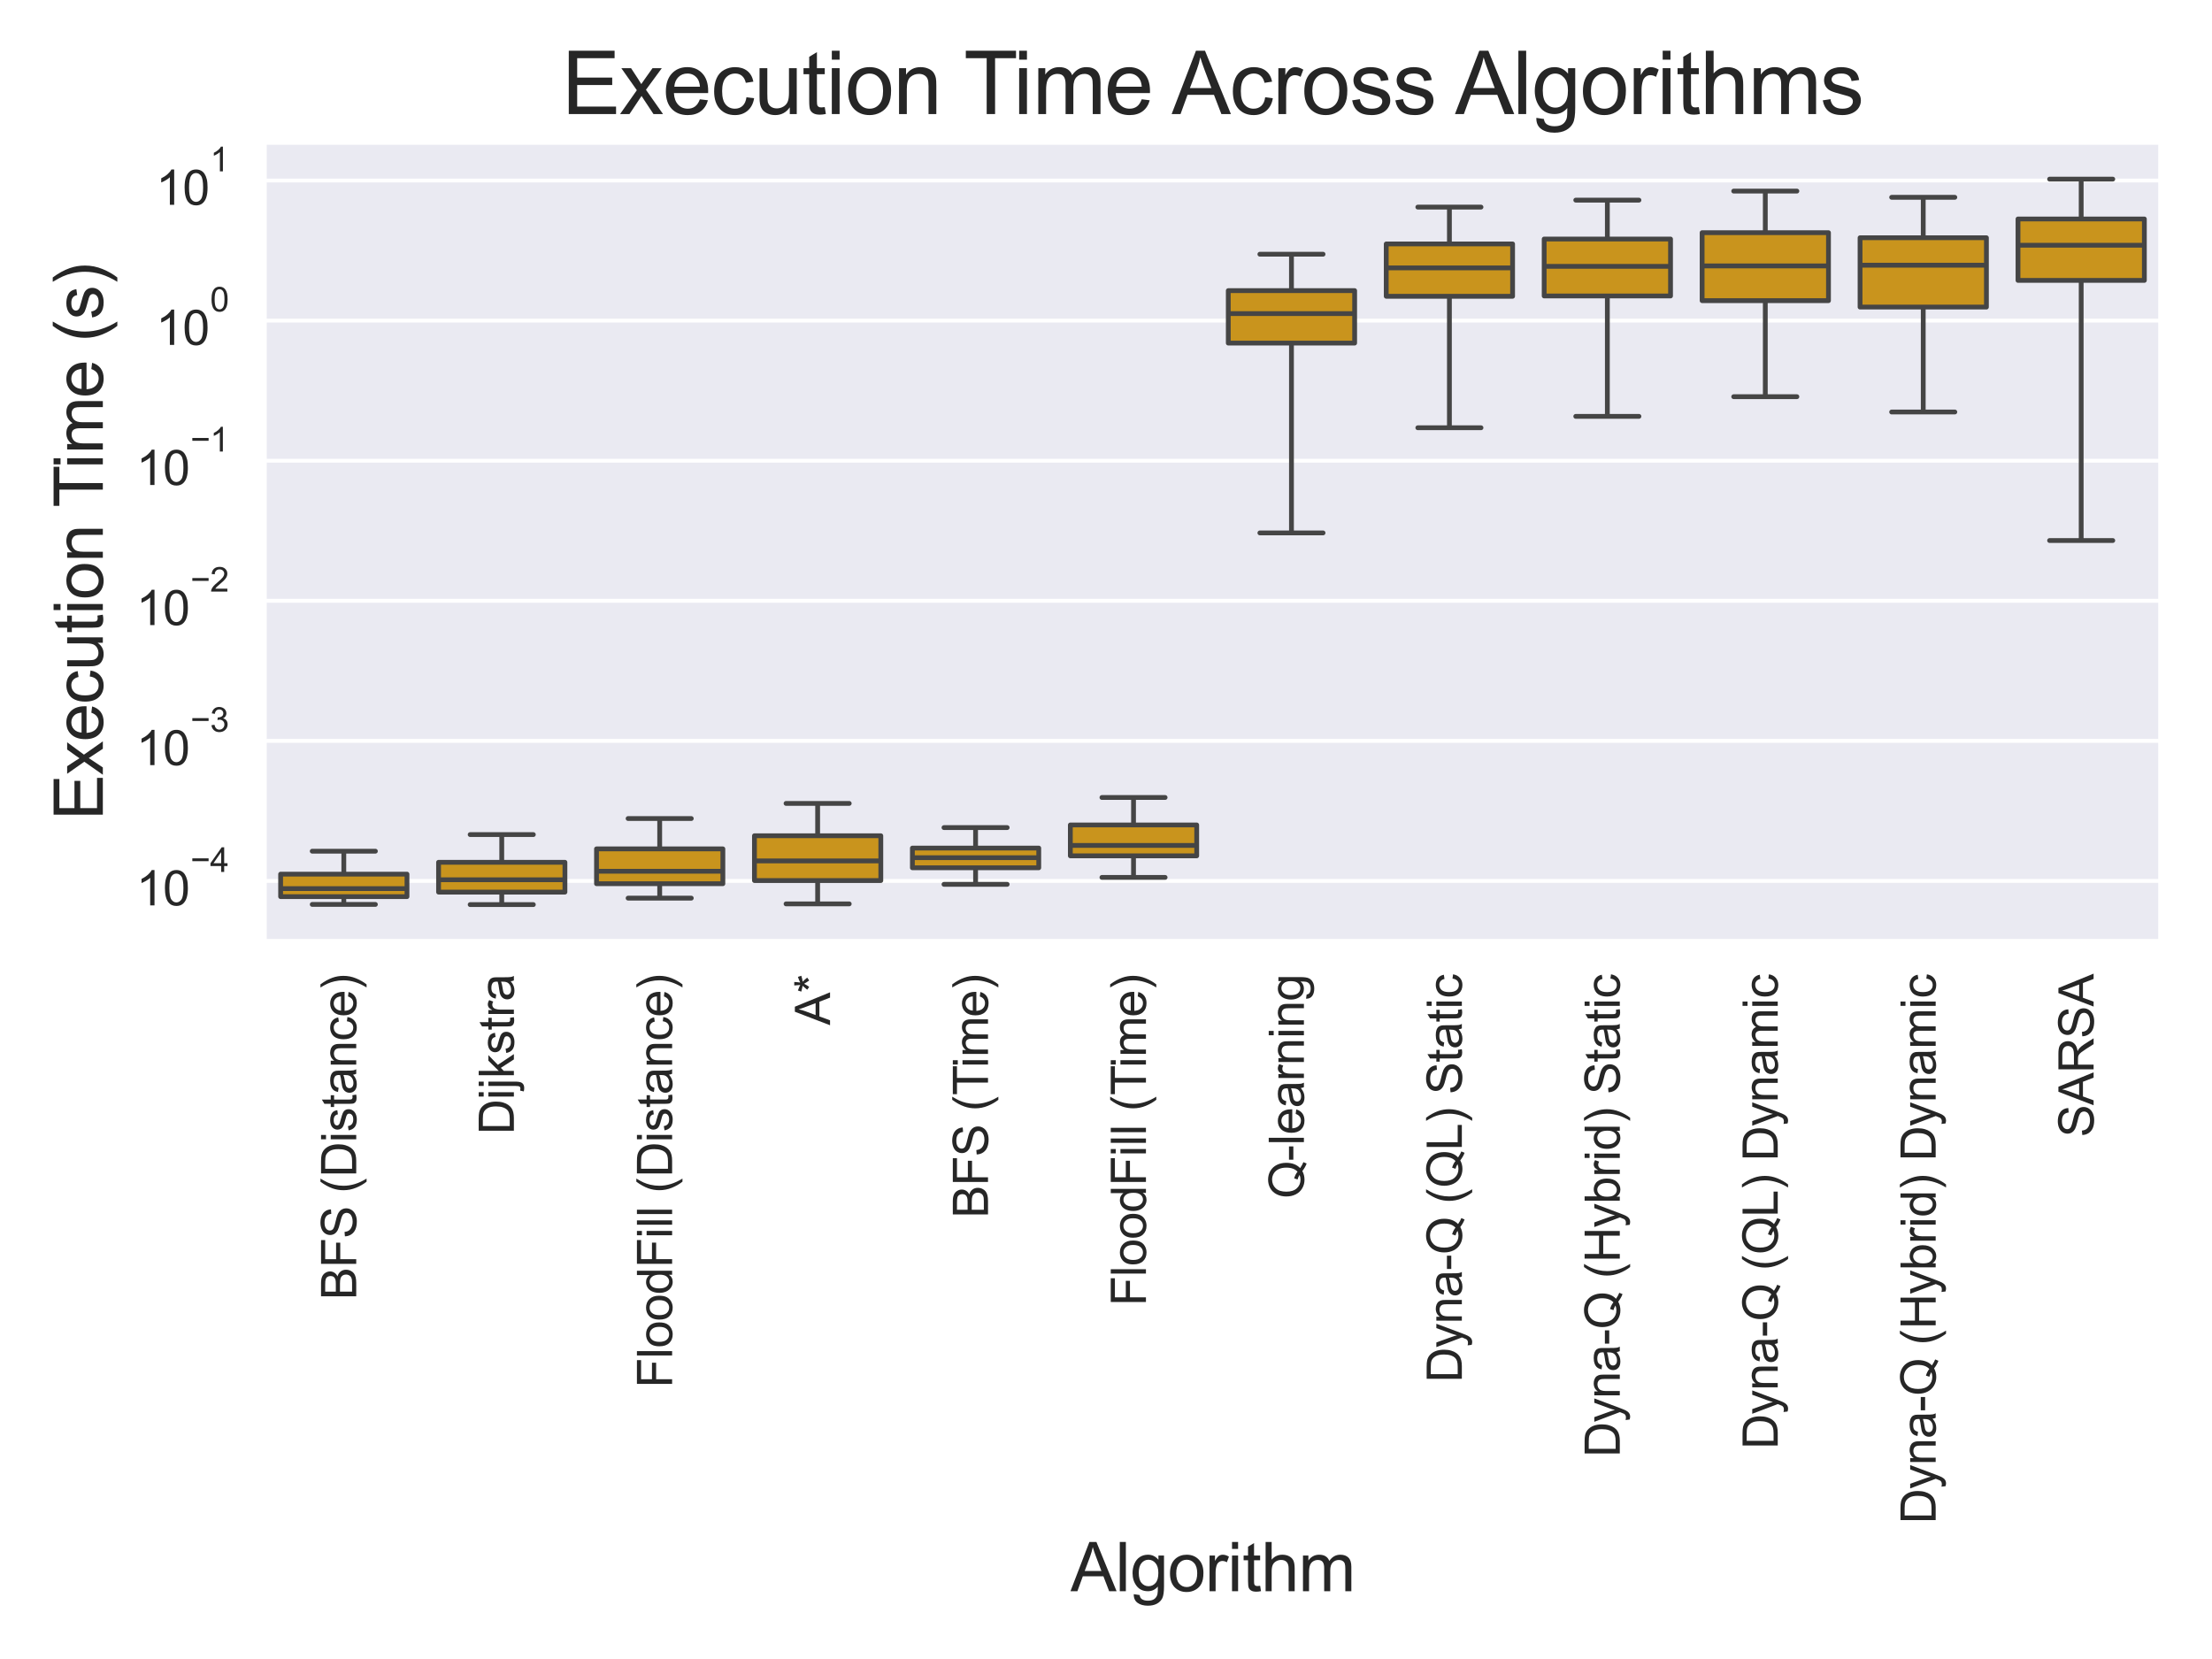 <?xml version="1.0" encoding="utf-8" standalone="no"?>
<!DOCTYPE svg PUBLIC "-//W3C//DTD SVG 1.1//EN"
  "http://www.w3.org/Graphics/SVG/1.1/DTD/svg11.dtd">
<svg xmlns:xlink="http://www.w3.org/1999/xlink" width="460.8pt" height="345.6pt" viewBox="0 0 460.8 345.6" xmlns="http://www.w3.org/2000/svg" version="1.1">
 <defs>
  <style type="text/css">*{stroke-linejoin: round; stroke-linecap: butt}</style>
 </defs>
 <g id="figure_1">
  <g id="patch_1">
   <path d="M 0 345.6 
L 460.8 345.6 
L 460.8 0 
L 0 0 
z
" style="fill: #ffffff"/>
  </g>
  <g id="axes_1">
   <g id="patch_2">
    <path d="M 55.17 196 
L 450 196 
L 450 29.76 
L 55.17 29.76 
z
" style="fill: #eaeaf2"/>
   </g>
   <g id="matplotlib.axis_1">
    <g id="xtick_1">
     <g id="text_1">
      <!-- BFS (Distance) -->
      <g style="fill: #262626" transform="translate(74.209 270.791) rotate(-90) scale(0.1 -0.1)">
       <defs>
        <path id="ArialMT-42" d="M 469 0 
L 469 4581 
L 2188 4581 
Q 2713 4581 3030 4442 
Q 3347 4303 3526 4014 
Q 3706 3725 3706 3409 
Q 3706 3116 3547 2856 
Q 3388 2597 3066 2438 
Q 3481 2316 3704 2022 
Q 3928 1728 3928 1328 
Q 3928 1006 3792 729 
Q 3656 453 3456 303 
Q 3256 153 2954 76 
Q 2653 0 2216 0 
L 469 0 
z
M 1075 2656 
L 2066 2656 
Q 2469 2656 2644 2709 
Q 2875 2778 2992 2937 
Q 3109 3097 3109 3338 
Q 3109 3566 3000 3739 
Q 2891 3913 2687 3977 
Q 2484 4041 1991 4041 
L 1075 4041 
L 1075 2656 
z
M 1075 541 
L 2216 541 
Q 2509 541 2628 563 
Q 2838 600 2978 687 
Q 3119 775 3209 942 
Q 3300 1109 3300 1328 
Q 3300 1584 3169 1773 
Q 3038 1963 2805 2039 
Q 2572 2116 2134 2116 
L 1075 2116 
L 1075 541 
z
" transform="scale(0.016)"/>
        <path id="ArialMT-46" d="M 525 0 
L 525 4581 
L 3616 4581 
L 3616 4041 
L 1131 4041 
L 1131 2622 
L 3281 2622 
L 3281 2081 
L 1131 2081 
L 1131 0 
L 525 0 
z
" transform="scale(0.016)"/>
        <path id="ArialMT-53" d="M 288 1472 
L 859 1522 
Q 900 1178 1048 958 
Q 1197 738 1509 602 
Q 1822 466 2213 466 
Q 2559 466 2825 569 
Q 3091 672 3220 851 
Q 3350 1031 3350 1244 
Q 3350 1459 3225 1620 
Q 3100 1781 2813 1891 
Q 2628 1963 1997 2114 
Q 1366 2266 1113 2400 
Q 784 2572 623 2826 
Q 463 3081 463 3397 
Q 463 3744 659 4045 
Q 856 4347 1234 4503 
Q 1613 4659 2075 4659 
Q 2584 4659 2973 4495 
Q 3363 4331 3572 4012 
Q 3781 3694 3797 3291 
L 3216 3247 
Q 3169 3681 2898 3903 
Q 2628 4125 2100 4125 
Q 1550 4125 1298 3923 
Q 1047 3722 1047 3438 
Q 1047 3191 1225 3031 
Q 1400 2872 2139 2705 
Q 2878 2538 3153 2413 
Q 3553 2228 3743 1945 
Q 3934 1663 3934 1294 
Q 3934 928 3725 604 
Q 3516 281 3123 101 
Q 2731 -78 2241 -78 
Q 1619 -78 1198 103 
Q 778 284 539 648 
Q 300 1013 288 1472 
z
" transform="scale(0.016)"/>
        <path id="ArialMT-20" transform="scale(0.016)"/>
        <path id="ArialMT-28" d="M 1497 -1347 
Q 1031 -759 709 28 
Q 388 816 388 1659 
Q 388 2403 628 3084 
Q 909 3875 1497 4659 
L 1900 4659 
Q 1522 4009 1400 3731 
Q 1209 3300 1100 2831 
Q 966 2247 966 1656 
Q 966 153 1900 -1347 
L 1497 -1347 
z
" transform="scale(0.016)"/>
        <path id="ArialMT-44" d="M 494 0 
L 494 4581 
L 2072 4581 
Q 2606 4581 2888 4516 
Q 3281 4425 3559 4188 
Q 3922 3881 4101 3404 
Q 4281 2928 4281 2316 
Q 4281 1794 4159 1391 
Q 4038 988 3847 723 
Q 3656 459 3429 307 
Q 3203 156 2883 78 
Q 2563 0 2147 0 
L 494 0 
z
M 1100 541 
L 2078 541 
Q 2531 541 2789 625 
Q 3047 709 3200 863 
Q 3416 1078 3536 1442 
Q 3656 1806 3656 2325 
Q 3656 3044 3420 3430 
Q 3184 3816 2847 3947 
Q 2603 4041 2063 4041 
L 1100 4041 
L 1100 541 
z
" transform="scale(0.016)"/>
        <path id="ArialMT-69" d="M 425 3934 
L 425 4581 
L 988 4581 
L 988 3934 
L 425 3934 
z
M 425 0 
L 425 3319 
L 988 3319 
L 988 0 
L 425 0 
z
" transform="scale(0.016)"/>
        <path id="ArialMT-73" d="M 197 991 
L 753 1078 
Q 800 744 1014 566 
Q 1228 388 1613 388 
Q 2000 388 2187 545 
Q 2375 703 2375 916 
Q 2375 1106 2209 1216 
Q 2094 1291 1634 1406 
Q 1016 1563 777 1677 
Q 538 1791 414 1992 
Q 291 2194 291 2438 
Q 291 2659 392 2848 
Q 494 3038 669 3163 
Q 800 3259 1026 3326 
Q 1253 3394 1513 3394 
Q 1903 3394 2198 3281 
Q 2494 3169 2634 2976 
Q 2775 2784 2828 2463 
L 2278 2388 
Q 2241 2644 2061 2787 
Q 1881 2931 1553 2931 
Q 1166 2931 1000 2803 
Q 834 2675 834 2503 
Q 834 2394 903 2306 
Q 972 2216 1119 2156 
Q 1203 2125 1616 2013 
Q 2213 1853 2448 1751 
Q 2684 1650 2818 1456 
Q 2953 1263 2953 975 
Q 2953 694 2789 445 
Q 2625 197 2315 61 
Q 2006 -75 1616 -75 
Q 969 -75 630 194 
Q 291 463 197 991 
z
" transform="scale(0.016)"/>
        <path id="ArialMT-74" d="M 1650 503 
L 1731 6 
Q 1494 -44 1306 -44 
Q 1000 -44 831 53 
Q 663 150 594 308 
Q 525 466 525 972 
L 525 2881 
L 113 2881 
L 113 3319 
L 525 3319 
L 525 4141 
L 1084 4478 
L 1084 3319 
L 1650 3319 
L 1650 2881 
L 1084 2881 
L 1084 941 
Q 1084 700 1114 631 
Q 1144 563 1211 522 
Q 1278 481 1403 481 
Q 1497 481 1650 503 
z
" transform="scale(0.016)"/>
        <path id="ArialMT-61" d="M 2588 409 
Q 2275 144 1986 34 
Q 1697 -75 1366 -75 
Q 819 -75 525 192 
Q 231 459 231 875 
Q 231 1119 342 1320 
Q 453 1522 633 1644 
Q 813 1766 1038 1828 
Q 1203 1872 1538 1913 
Q 2219 1994 2541 2106 
Q 2544 2222 2544 2253 
Q 2544 2597 2384 2738 
Q 2169 2928 1744 2928 
Q 1347 2928 1158 2789 
Q 969 2650 878 2297 
L 328 2372 
Q 403 2725 575 2942 
Q 747 3159 1072 3276 
Q 1397 3394 1825 3394 
Q 2250 3394 2515 3294 
Q 2781 3194 2906 3042 
Q 3031 2891 3081 2659 
Q 3109 2516 3109 2141 
L 3109 1391 
Q 3109 606 3145 398 
Q 3181 191 3288 0 
L 2700 0 
Q 2613 175 2588 409 
z
M 2541 1666 
Q 2234 1541 1622 1453 
Q 1275 1403 1131 1340 
Q 988 1278 909 1158 
Q 831 1038 831 891 
Q 831 666 1001 516 
Q 1172 366 1500 366 
Q 1825 366 2078 508 
Q 2331 650 2450 897 
Q 2541 1088 2541 1459 
L 2541 1666 
z
" transform="scale(0.016)"/>
        <path id="ArialMT-6e" d="M 422 0 
L 422 3319 
L 928 3319 
L 928 2847 
Q 1294 3394 1984 3394 
Q 2284 3394 2536 3286 
Q 2788 3178 2913 3003 
Q 3038 2828 3088 2588 
Q 3119 2431 3119 2041 
L 3119 0 
L 2556 0 
L 2556 2019 
Q 2556 2363 2490 2533 
Q 2425 2703 2258 2804 
Q 2091 2906 1866 2906 
Q 1506 2906 1245 2678 
Q 984 2450 984 1813 
L 984 0 
L 422 0 
z
" transform="scale(0.016)"/>
        <path id="ArialMT-63" d="M 2588 1216 
L 3141 1144 
Q 3050 572 2676 248 
Q 2303 -75 1759 -75 
Q 1078 -75 664 370 
Q 250 816 250 1647 
Q 250 2184 428 2587 
Q 606 2991 970 3192 
Q 1334 3394 1763 3394 
Q 2303 3394 2647 3120 
Q 2991 2847 3088 2344 
L 2541 2259 
Q 2463 2594 2264 2762 
Q 2066 2931 1784 2931 
Q 1359 2931 1093 2626 
Q 828 2322 828 1663 
Q 828 994 1084 691 
Q 1341 388 1753 388 
Q 2084 388 2306 591 
Q 2528 794 2588 1216 
z
" transform="scale(0.016)"/>
        <path id="ArialMT-65" d="M 2694 1069 
L 3275 997 
Q 3138 488 2766 206 
Q 2394 -75 1816 -75 
Q 1088 -75 661 373 
Q 234 822 234 1631 
Q 234 2469 665 2931 
Q 1097 3394 1784 3394 
Q 2450 3394 2872 2941 
Q 3294 2488 3294 1666 
Q 3294 1616 3291 1516 
L 816 1516 
Q 847 969 1125 678 
Q 1403 388 1819 388 
Q 2128 388 2347 550 
Q 2566 713 2694 1069 
z
M 847 1978 
L 2700 1978 
Q 2663 2397 2488 2606 
Q 2219 2931 1791 2931 
Q 1403 2931 1139 2672 
Q 875 2413 847 1978 
z
" transform="scale(0.016)"/>
        <path id="ArialMT-29" d="M 791 -1347 
L 388 -1347 
Q 1322 153 1322 1656 
Q 1322 2244 1188 2822 
Q 1081 3291 891 3722 
Q 769 4003 388 4659 
L 791 4659 
Q 1378 3875 1659 3084 
Q 1900 2403 1900 1659 
Q 1900 816 1576 28 
Q 1253 -759 791 -1347 
z
" transform="scale(0.016)"/>
       </defs>
       <use xlink:href="#ArialMT-42"/>
       <use xlink:href="#ArialMT-46" x="66.699"/>
       <use xlink:href="#ArialMT-53" x="127.783"/>
       <use xlink:href="#ArialMT-20" x="194.482"/>
       <use xlink:href="#ArialMT-28" x="222.266"/>
       <use xlink:href="#ArialMT-44" x="255.566"/>
       <use xlink:href="#ArialMT-69" x="327.783"/>
       <use xlink:href="#ArialMT-73" x="350"/>
       <use xlink:href="#ArialMT-74" x="400"/>
       <use xlink:href="#ArialMT-61" x="427.783"/>
       <use xlink:href="#ArialMT-6e" x="483.398"/>
       <use xlink:href="#ArialMT-63" x="539.014"/>
       <use xlink:href="#ArialMT-65" x="589.014"/>
       <use xlink:href="#ArialMT-29" x="644.629"/>
      </g>
     </g>
    </g>
    <g id="xtick_2">
     <g id="text_2">
      <!-- Dijkstra -->
      <g style="fill: #262626" transform="translate(107.05 236.334) rotate(-90) scale(0.1 -0.1)">
       <defs>
        <path id="ArialMT-6a" d="M 419 3928 
L 419 4581 
L 981 4581 
L 981 3928 
L 419 3928 
z
M -294 -1288 
L -188 -809 
Q -19 -853 78 -853 
Q 250 -853 334 -739 
Q 419 -625 419 -169 
L 419 3319 
L 981 3319 
L 981 -181 
Q 981 -794 822 -1034 
Q 619 -1347 147 -1347 
Q -81 -1347 -294 -1288 
z
" transform="scale(0.016)"/>
        <path id="ArialMT-6b" d="M 425 0 
L 425 4581 
L 988 4581 
L 988 1969 
L 2319 3319 
L 3047 3319 
L 1778 2088 
L 3175 0 
L 2481 0 
L 1384 1697 
L 988 1316 
L 988 0 
L 425 0 
z
" transform="scale(0.016)"/>
        <path id="ArialMT-72" d="M 416 0 
L 416 3319 
L 922 3319 
L 922 2816 
Q 1116 3169 1280 3281 
Q 1444 3394 1641 3394 
Q 1925 3394 2219 3213 
L 2025 2691 
Q 1819 2813 1613 2813 
Q 1428 2813 1281 2702 
Q 1134 2591 1072 2394 
Q 978 2094 978 1738 
L 978 0 
L 416 0 
z
" transform="scale(0.016)"/>
       </defs>
       <use xlink:href="#ArialMT-44"/>
       <use xlink:href="#ArialMT-69" x="72.217"/>
       <use xlink:href="#ArialMT-6a" x="94.434"/>
       <use xlink:href="#ArialMT-6b" x="116.65"/>
       <use xlink:href="#ArialMT-73" x="166.65"/>
       <use xlink:href="#ArialMT-74" x="216.65"/>
       <use xlink:href="#ArialMT-72" x="244.434"/>
       <use xlink:href="#ArialMT-61" x="277.734"/>
      </g>
     </g>
    </g>
    <g id="xtick_3">
     <g id="text_3">
      <!-- FloodFill (Distance) -->
      <g style="fill: #262626" transform="translate(140.014 289.128) rotate(-90) scale(0.1 -0.1)">
       <defs>
        <path id="ArialMT-6c" d="M 409 0 
L 409 4581 
L 972 4581 
L 972 0 
L 409 0 
z
" transform="scale(0.016)"/>
        <path id="ArialMT-6f" d="M 213 1659 
Q 213 2581 725 3025 
Q 1153 3394 1769 3394 
Q 2453 3394 2887 2945 
Q 3322 2497 3322 1706 
Q 3322 1066 3130 698 
Q 2938 331 2570 128 
Q 2203 -75 1769 -75 
Q 1072 -75 642 372 
Q 213 819 213 1659 
z
M 791 1659 
Q 791 1022 1069 705 
Q 1347 388 1769 388 
Q 2188 388 2466 706 
Q 2744 1025 2744 1678 
Q 2744 2294 2464 2611 
Q 2184 2928 1769 2928 
Q 1347 2928 1069 2612 
Q 791 2297 791 1659 
z
" transform="scale(0.016)"/>
        <path id="ArialMT-64" d="M 2575 0 
L 2575 419 
Q 2259 -75 1647 -75 
Q 1250 -75 917 144 
Q 584 363 401 755 
Q 219 1147 219 1656 
Q 219 2153 384 2558 
Q 550 2963 881 3178 
Q 1213 3394 1622 3394 
Q 1922 3394 2156 3267 
Q 2391 3141 2538 2938 
L 2538 4581 
L 3097 4581 
L 3097 0 
L 2575 0 
z
M 797 1656 
Q 797 1019 1065 703 
Q 1334 388 1700 388 
Q 2069 388 2326 689 
Q 2584 991 2584 1609 
Q 2584 2291 2321 2609 
Q 2059 2928 1675 2928 
Q 1300 2928 1048 2622 
Q 797 2316 797 1656 
z
" transform="scale(0.016)"/>
       </defs>
       <use xlink:href="#ArialMT-46"/>
       <use xlink:href="#ArialMT-6c" x="61.084"/>
       <use xlink:href="#ArialMT-6f" x="83.301"/>
       <use xlink:href="#ArialMT-6f" x="138.916"/>
       <use xlink:href="#ArialMT-64" x="194.531"/>
       <use xlink:href="#ArialMT-46" x="250.146"/>
       <use xlink:href="#ArialMT-69" x="311.23"/>
       <use xlink:href="#ArialMT-6c" x="333.447"/>
       <use xlink:href="#ArialMT-6c" x="355.664"/>
       <use xlink:href="#ArialMT-20" x="377.881"/>
       <use xlink:href="#ArialMT-28" x="405.664"/>
       <use xlink:href="#ArialMT-44" x="438.965"/>
       <use xlink:href="#ArialMT-69" x="511.182"/>
       <use xlink:href="#ArialMT-73" x="533.398"/>
       <use xlink:href="#ArialMT-74" x="583.398"/>
       <use xlink:href="#ArialMT-61" x="611.182"/>
       <use xlink:href="#ArialMT-6e" x="666.797"/>
       <use xlink:href="#ArialMT-63" x="722.412"/>
       <use xlink:href="#ArialMT-65" x="772.412"/>
       <use xlink:href="#ArialMT-29" x="828.027"/>
      </g>
     </g>
    </g>
    <g id="xtick_4">
     <g id="text_4">
      <!-- A* -->
      <g style="fill: #262626" transform="translate(172.914 213.562) rotate(-90) scale(0.1 -0.1)">
       <defs>
        <path id="ArialMT-41" d="M -9 0 
L 1750 4581 
L 2403 4581 
L 4278 0 
L 3588 0 
L 3053 1388 
L 1138 1388 
L 634 0 
L -9 0 
z
M 1313 1881 
L 2866 1881 
L 2388 3150 
Q 2169 3728 2063 4100 
Q 1975 3659 1816 3225 
L 1313 1881 
z
" transform="scale(0.016)"/>
        <path id="ArialMT-2a" d="M 200 3741 
L 344 4184 
Q 841 4009 1066 3881 
Q 1006 4447 1003 4659 
L 1456 4659 
Q 1447 4350 1384 3884 
Q 1706 4047 2122 4184 
L 2266 3741 
Q 1869 3609 1488 3566 
Q 1678 3400 2025 2975 
L 1650 2709 
Q 1469 2956 1222 3381 
Q 991 2941 816 2709 
L 447 2975 
Q 809 3422 966 3566 
Q 563 3644 200 3741 
z
" transform="scale(0.016)"/>
       </defs>
       <use xlink:href="#ArialMT-41"/>
       <use xlink:href="#ArialMT-2a" x="66.699"/>
      </g>
     </g>
    </g>
    <g id="xtick_5">
     <g id="text_5">
      <!-- BFS (Time) -->
      <g style="fill: #262626" transform="translate(205.819 253.731) rotate(-90) scale(0.1 -0.1)">
       <defs>
        <path id="ArialMT-54" d="M 1659 0 
L 1659 4041 
L 150 4041 
L 150 4581 
L 3781 4581 
L 3781 4041 
L 2266 4041 
L 2266 0 
L 1659 0 
z
" transform="scale(0.016)"/>
        <path id="ArialMT-6d" d="M 422 0 
L 422 3319 
L 925 3319 
L 925 2853 
Q 1081 3097 1340 3245 
Q 1600 3394 1931 3394 
Q 2300 3394 2536 3241 
Q 2772 3088 2869 2813 
Q 3263 3394 3894 3394 
Q 4388 3394 4653 3120 
Q 4919 2847 4919 2278 
L 4919 0 
L 4359 0 
L 4359 2091 
Q 4359 2428 4304 2576 
Q 4250 2725 4106 2815 
Q 3963 2906 3769 2906 
Q 3419 2906 3187 2673 
Q 2956 2441 2956 1928 
L 2956 0 
L 2394 0 
L 2394 2156 
Q 2394 2531 2256 2718 
Q 2119 2906 1806 2906 
Q 1569 2906 1367 2781 
Q 1166 2656 1075 2415 
Q 984 2175 984 1722 
L 984 0 
L 422 0 
z
" transform="scale(0.016)"/>
       </defs>
       <use xlink:href="#ArialMT-42"/>
       <use xlink:href="#ArialMT-46" x="66.699"/>
       <use xlink:href="#ArialMT-53" x="127.783"/>
       <use xlink:href="#ArialMT-20" x="194.482"/>
       <use xlink:href="#ArialMT-28" x="222.266"/>
       <use xlink:href="#ArialMT-54" x="255.566"/>
       <use xlink:href="#ArialMT-69" x="312.9"/>
       <use xlink:href="#ArialMT-6d" x="335.117"/>
       <use xlink:href="#ArialMT-65" x="418.418"/>
       <use xlink:href="#ArialMT-29" x="474.033"/>
      </g>
     </g>
    </g>
    <g id="xtick_6">
     <g id="text_6">
      <!-- FloodFill (Time) -->
      <g style="fill: #262626" transform="translate(238.721 272.069) rotate(-90) scale(0.1 -0.1)">
       <use xlink:href="#ArialMT-46"/>
       <use xlink:href="#ArialMT-6c" x="61.084"/>
       <use xlink:href="#ArialMT-6f" x="83.301"/>
       <use xlink:href="#ArialMT-6f" x="138.916"/>
       <use xlink:href="#ArialMT-64" x="194.531"/>
       <use xlink:href="#ArialMT-46" x="250.146"/>
       <use xlink:href="#ArialMT-69" x="311.23"/>
       <use xlink:href="#ArialMT-6c" x="333.447"/>
       <use xlink:href="#ArialMT-6c" x="355.664"/>
       <use xlink:href="#ArialMT-20" x="377.881"/>
       <use xlink:href="#ArialMT-28" x="405.664"/>
       <use xlink:href="#ArialMT-54" x="438.965"/>
       <use xlink:href="#ArialMT-69" x="496.299"/>
       <use xlink:href="#ArialMT-6d" x="518.516"/>
       <use xlink:href="#ArialMT-65" x="601.816"/>
       <use xlink:href="#ArialMT-29" x="657.432"/>
      </g>
     </g>
    </g>
    <g id="xtick_7">
     <g id="text_7">
      <!-- Q-learning -->
      <g style="fill: #262626" transform="translate(271.627 249.686) rotate(-90) scale(0.1 -0.1)">
       <defs>
        <path id="ArialMT-51" d="M 3966 491 
Q 4388 200 4744 66 
L 4566 -356 
Q 4072 -178 3581 206 
Q 3072 -78 2456 -78 
Q 1834 -78 1328 222 
Q 822 522 548 1065 
Q 275 1609 275 2291 
Q 275 2969 550 3525 
Q 825 4081 1333 4372 
Q 1841 4663 2469 4663 
Q 3103 4663 3612 4361 
Q 4122 4059 4389 3517 
Q 4656 2975 4656 2294 
Q 4656 1728 4484 1276 
Q 4313 825 3966 491 
z
M 2631 1266 
Q 3156 1119 3497 828 
Q 4031 1316 4031 2294 
Q 4031 2850 3842 3265 
Q 3653 3681 3289 3911 
Q 2925 4141 2472 4141 
Q 1794 4141 1347 3677 
Q 900 3213 900 2291 
Q 900 1397 1342 919 
Q 1784 441 2472 441 
Q 2797 441 3084 563 
Q 2800 747 2484 825 
L 2631 1266 
z
" transform="scale(0.016)"/>
        <path id="ArialMT-2d" d="M 203 1375 
L 203 1941 
L 1931 1941 
L 1931 1375 
L 203 1375 
z
" transform="scale(0.016)"/>
        <path id="ArialMT-67" d="M 319 -275 
L 866 -356 
Q 900 -609 1056 -725 
Q 1266 -881 1628 -881 
Q 2019 -881 2231 -725 
Q 2444 -569 2519 -288 
Q 2563 -116 2559 434 
Q 2191 0 1641 0 
Q 956 0 581 494 
Q 206 988 206 1678 
Q 206 2153 378 2554 
Q 550 2956 876 3175 
Q 1203 3394 1644 3394 
Q 2231 3394 2613 2919 
L 2613 3319 
L 3131 3319 
L 3131 450 
Q 3131 -325 2973 -648 
Q 2816 -972 2473 -1159 
Q 2131 -1347 1631 -1347 
Q 1038 -1347 672 -1080 
Q 306 -813 319 -275 
z
M 784 1719 
Q 784 1066 1043 766 
Q 1303 466 1694 466 
Q 2081 466 2343 764 
Q 2606 1063 2606 1700 
Q 2606 2309 2336 2618 
Q 2066 2928 1684 2928 
Q 1309 2928 1046 2623 
Q 784 2319 784 1719 
z
" transform="scale(0.016)"/>
       </defs>
       <use xlink:href="#ArialMT-51"/>
       <use xlink:href="#ArialMT-2d" x="77.783"/>
       <use xlink:href="#ArialMT-6c" x="111.084"/>
       <use xlink:href="#ArialMT-65" x="133.301"/>
       <use xlink:href="#ArialMT-61" x="188.916"/>
       <use xlink:href="#ArialMT-72" x="244.531"/>
       <use xlink:href="#ArialMT-6e" x="277.832"/>
       <use xlink:href="#ArialMT-69" x="333.447"/>
       <use xlink:href="#ArialMT-6e" x="355.664"/>
       <use xlink:href="#ArialMT-67" x="411.279"/>
      </g>
     </g>
    </g>
    <g id="xtick_8">
     <g id="text_8">
      <!-- Dyna-Q (QL) Static -->
      <g style="fill: #262626" transform="translate(304.529 288.016) rotate(-90) scale(0.1 -0.1)">
       <defs>
        <path id="ArialMT-79" d="M 397 -1278 
L 334 -750 
Q 519 -800 656 -800 
Q 844 -800 956 -737 
Q 1069 -675 1141 -563 
Q 1194 -478 1313 -144 
Q 1328 -97 1363 -6 
L 103 3319 
L 709 3319 
L 1400 1397 
Q 1534 1031 1641 628 
Q 1738 1016 1872 1384 
L 2581 3319 
L 3144 3319 
L 1881 -56 
Q 1678 -603 1566 -809 
Q 1416 -1088 1222 -1217 
Q 1028 -1347 759 -1347 
Q 597 -1347 397 -1278 
z
" transform="scale(0.016)"/>
        <path id="ArialMT-4c" d="M 469 0 
L 469 4581 
L 1075 4581 
L 1075 541 
L 3331 541 
L 3331 0 
L 469 0 
z
" transform="scale(0.016)"/>
       </defs>
       <use xlink:href="#ArialMT-44"/>
       <use xlink:href="#ArialMT-79" x="72.217"/>
       <use xlink:href="#ArialMT-6e" x="122.217"/>
       <use xlink:href="#ArialMT-61" x="177.832"/>
       <use xlink:href="#ArialMT-2d" x="233.447"/>
       <use xlink:href="#ArialMT-51" x="266.748"/>
       <use xlink:href="#ArialMT-20" x="344.531"/>
       <use xlink:href="#ArialMT-28" x="372.314"/>
       <use xlink:href="#ArialMT-51" x="405.615"/>
       <use xlink:href="#ArialMT-4c" x="483.398"/>
       <use xlink:href="#ArialMT-29" x="539.014"/>
       <use xlink:href="#ArialMT-20" x="572.314"/>
       <use xlink:href="#ArialMT-53" x="600.098"/>
       <use xlink:href="#ArialMT-74" x="666.797"/>
       <use xlink:href="#ArialMT-61" x="694.58"/>
       <use xlink:href="#ArialMT-74" x="750.195"/>
       <use xlink:href="#ArialMT-69" x="777.979"/>
       <use xlink:href="#ArialMT-63" x="800.195"/>
      </g>
     </g>
    </g>
    <g id="xtick_9">
     <g id="text_9">
      <!-- Dyna-Q (Hybrid) Static -->
      <g style="fill: #262626" transform="translate(337.432 303.572) rotate(-90) scale(0.1 -0.1)">
       <defs>
        <path id="ArialMT-48" d="M 513 0 
L 513 4581 
L 1119 4581 
L 1119 2700 
L 3500 2700 
L 3500 4581 
L 4106 4581 
L 4106 0 
L 3500 0 
L 3500 2159 
L 1119 2159 
L 1119 0 
L 513 0 
z
" transform="scale(0.016)"/>
        <path id="ArialMT-62" d="M 941 0 
L 419 0 
L 419 4581 
L 981 4581 
L 981 2947 
Q 1338 3394 1891 3394 
Q 2197 3394 2470 3270 
Q 2744 3147 2920 2923 
Q 3097 2700 3197 2384 
Q 3297 2069 3297 1709 
Q 3297 856 2875 390 
Q 2453 -75 1863 -75 
Q 1275 -75 941 416 
L 941 0 
z
M 934 1684 
Q 934 1088 1097 822 
Q 1363 388 1816 388 
Q 2184 388 2453 708 
Q 2722 1028 2722 1663 
Q 2722 2313 2464 2622 
Q 2206 2931 1841 2931 
Q 1472 2931 1203 2611 
Q 934 2291 934 1684 
z
" transform="scale(0.016)"/>
       </defs>
       <use xlink:href="#ArialMT-44"/>
       <use xlink:href="#ArialMT-79" x="72.217"/>
       <use xlink:href="#ArialMT-6e" x="122.217"/>
       <use xlink:href="#ArialMT-61" x="177.832"/>
       <use xlink:href="#ArialMT-2d" x="233.447"/>
       <use xlink:href="#ArialMT-51" x="266.748"/>
       <use xlink:href="#ArialMT-20" x="344.531"/>
       <use xlink:href="#ArialMT-28" x="372.314"/>
       <use xlink:href="#ArialMT-48" x="405.615"/>
       <use xlink:href="#ArialMT-79" x="477.832"/>
       <use xlink:href="#ArialMT-62" x="527.832"/>
       <use xlink:href="#ArialMT-72" x="583.447"/>
       <use xlink:href="#ArialMT-69" x="616.748"/>
       <use xlink:href="#ArialMT-64" x="638.965"/>
       <use xlink:href="#ArialMT-29" x="694.58"/>
       <use xlink:href="#ArialMT-20" x="727.881"/>
       <use xlink:href="#ArialMT-53" x="755.664"/>
       <use xlink:href="#ArialMT-74" x="822.363"/>
       <use xlink:href="#ArialMT-61" x="850.146"/>
       <use xlink:href="#ArialMT-74" x="905.762"/>
       <use xlink:href="#ArialMT-69" x="933.545"/>
       <use xlink:href="#ArialMT-63" x="955.762"/>
      </g>
     </g>
    </g>
    <g id="xtick_10">
     <g id="text_10">
      <!-- Dyna-Q (QL) Dynamic -->
      <g style="fill: #262626" transform="translate(370.334 301.902) rotate(-90) scale(0.1 -0.1)">
       <use xlink:href="#ArialMT-44"/>
       <use xlink:href="#ArialMT-79" x="72.217"/>
       <use xlink:href="#ArialMT-6e" x="122.217"/>
       <use xlink:href="#ArialMT-61" x="177.832"/>
       <use xlink:href="#ArialMT-2d" x="233.447"/>
       <use xlink:href="#ArialMT-51" x="266.748"/>
       <use xlink:href="#ArialMT-20" x="344.531"/>
       <use xlink:href="#ArialMT-28" x="372.314"/>
       <use xlink:href="#ArialMT-51" x="405.615"/>
       <use xlink:href="#ArialMT-4c" x="483.398"/>
       <use xlink:href="#ArialMT-29" x="539.014"/>
       <use xlink:href="#ArialMT-20" x="572.314"/>
       <use xlink:href="#ArialMT-44" x="600.098"/>
       <use xlink:href="#ArialMT-79" x="672.314"/>
       <use xlink:href="#ArialMT-6e" x="722.314"/>
       <use xlink:href="#ArialMT-61" x="777.93"/>
       <use xlink:href="#ArialMT-6d" x="833.545"/>
       <use xlink:href="#ArialMT-69" x="916.846"/>
       <use xlink:href="#ArialMT-63" x="939.062"/>
      </g>
     </g>
    </g>
    <g id="xtick_11">
     <g id="text_11">
      <!-- Dyna-Q (Hybrid) Dynamic -->
      <g style="fill: #262626" transform="translate(403.237 317.458) rotate(-90) scale(0.1 -0.1)">
       <use xlink:href="#ArialMT-44"/>
       <use xlink:href="#ArialMT-79" x="72.217"/>
       <use xlink:href="#ArialMT-6e" x="122.217"/>
       <use xlink:href="#ArialMT-61" x="177.832"/>
       <use xlink:href="#ArialMT-2d" x="233.447"/>
       <use xlink:href="#ArialMT-51" x="266.748"/>
       <use xlink:href="#ArialMT-20" x="344.531"/>
       <use xlink:href="#ArialMT-28" x="372.314"/>
       <use xlink:href="#ArialMT-48" x="405.615"/>
       <use xlink:href="#ArialMT-79" x="477.832"/>
       <use xlink:href="#ArialMT-62" x="527.832"/>
       <use xlink:href="#ArialMT-72" x="583.447"/>
       <use xlink:href="#ArialMT-69" x="616.748"/>
       <use xlink:href="#ArialMT-64" x="638.965"/>
       <use xlink:href="#ArialMT-29" x="694.58"/>
       <use xlink:href="#ArialMT-20" x="727.881"/>
       <use xlink:href="#ArialMT-44" x="755.664"/>
       <use xlink:href="#ArialMT-79" x="827.881"/>
       <use xlink:href="#ArialMT-6e" x="877.881"/>
       <use xlink:href="#ArialMT-61" x="933.496"/>
       <use xlink:href="#ArialMT-6d" x="989.111"/>
       <use xlink:href="#ArialMT-69" x="1072.412"/>
       <use xlink:href="#ArialMT-63" x="1094.629"/>
      </g>
     </g>
    </g>
    <g id="xtick_12">
     <g id="text_12">
      <!-- SARSA -->
      <g style="fill: #262626" transform="translate(436.134 236.903) rotate(-90) scale(0.1 -0.1)">
       <defs>
        <path id="ArialMT-52" d="M 503 0 
L 503 4581 
L 2534 4581 
Q 3147 4581 3465 4457 
Q 3784 4334 3975 4021 
Q 4166 3709 4166 3331 
Q 4166 2844 3850 2509 
Q 3534 2175 2875 2084 
Q 3116 1969 3241 1856 
Q 3506 1613 3744 1247 
L 4541 0 
L 3778 0 
L 3172 953 
Q 2906 1366 2734 1584 
Q 2563 1803 2427 1890 
Q 2291 1978 2150 2013 
Q 2047 2034 1813 2034 
L 1109 2034 
L 1109 0 
L 503 0 
z
M 1109 2559 
L 2413 2559 
Q 2828 2559 3062 2645 
Q 3297 2731 3419 2920 
Q 3541 3109 3541 3331 
Q 3541 3656 3305 3865 
Q 3069 4075 2559 4075 
L 1109 4075 
L 1109 2559 
z
" transform="scale(0.016)"/>
       </defs>
       <use xlink:href="#ArialMT-53"/>
       <use xlink:href="#ArialMT-41" x="66.699"/>
       <use xlink:href="#ArialMT-52" x="133.398"/>
       <use xlink:href="#ArialMT-53" x="205.615"/>
       <use xlink:href="#ArialMT-41" x="272.314"/>
      </g>
     </g>
    </g>
    <g id="text_13">
     <!-- Algorithm -->
     <g style="fill: #262626" transform="translate(223.021 331.479) scale(0.14 -0.14)">
      <defs>
       <path id="ArialMT-68" d="M 422 0 
L 422 4581 
L 984 4581 
L 984 2938 
Q 1378 3394 1978 3394 
Q 2347 3394 2619 3248 
Q 2891 3103 3008 2847 
Q 3125 2591 3125 2103 
L 3125 0 
L 2563 0 
L 2563 2103 
Q 2563 2525 2380 2717 
Q 2197 2909 1863 2909 
Q 1613 2909 1392 2779 
Q 1172 2650 1078 2428 
Q 984 2206 984 1816 
L 984 0 
L 422 0 
z
" transform="scale(0.016)"/>
      </defs>
      <use xlink:href="#ArialMT-41"/>
      <use xlink:href="#ArialMT-6c" x="66.699"/>
      <use xlink:href="#ArialMT-67" x="88.916"/>
      <use xlink:href="#ArialMT-6f" x="144.531"/>
      <use xlink:href="#ArialMT-72" x="200.146"/>
      <use xlink:href="#ArialMT-69" x="233.447"/>
      <use xlink:href="#ArialMT-74" x="255.664"/>
      <use xlink:href="#ArialMT-68" x="283.447"/>
      <use xlink:href="#ArialMT-6d" x="339.062"/>
     </g>
    </g>
   </g>
   <g id="matplotlib.axis_2">
    <g id="ytick_1">
     <g id="line2d_1">
      <path d="M 55.17 183.519 
L 450 183.519 
" clip-path="url(#p5396c13f30)" style="fill: none; stroke: #ffffff; stroke-width: 0.8; stroke-linecap: round"/>
     </g>
     <g id="text_14">
      <!-- $\mathdefault{10^{-4}}$ -->
      <g style="fill: #262626" transform="translate(28.37 188.625) scale(0.1 -0.1)">
       <defs>
        <path id="ArialMT-31" d="M 2384 0 
L 1822 0 
L 1822 3584 
Q 1619 3391 1289 3197 
Q 959 3003 697 2906 
L 697 3450 
Q 1169 3672 1522 3987 
Q 1875 4303 2022 4600 
L 2384 4600 
L 2384 0 
z
" transform="scale(0.016)"/>
        <path id="ArialMT-30" d="M 266 2259 
Q 266 3072 433 3567 
Q 600 4063 929 4331 
Q 1259 4600 1759 4600 
Q 2128 4600 2406 4451 
Q 2684 4303 2865 4023 
Q 3047 3744 3150 3342 
Q 3253 2941 3253 2259 
Q 3253 1453 3087 958 
Q 2922 463 2592 192 
Q 2263 -78 1759 -78 
Q 1097 -78 719 397 
Q 266 969 266 2259 
z
M 844 2259 
Q 844 1131 1108 757 
Q 1372 384 1759 384 
Q 2147 384 2411 759 
Q 2675 1134 2675 2259 
Q 2675 3391 2411 3762 
Q 2147 4134 1753 4134 
Q 1366 4134 1134 3806 
Q 844 3388 844 2259 
z
" transform="scale(0.016)"/>
        <path id="ArialMT-2212" d="M 3381 1997 
L 356 1997 
L 356 2522 
L 3381 2522 
L 3381 1997 
z
" transform="scale(0.016)"/>
        <path id="ArialMT-34" d="M 2069 0 
L 2069 1097 
L 81 1097 
L 81 1613 
L 2172 4581 
L 2631 4581 
L 2631 1613 
L 3250 1613 
L 3250 1097 
L 2631 1097 
L 2631 0 
L 2069 0 
z
M 2069 1613 
L 2069 3678 
L 634 1613 
L 2069 1613 
z
" transform="scale(0.016)"/>
       </defs>
       <use xlink:href="#ArialMT-31" transform="translate(0 0.202)"/>
       <use xlink:href="#ArialMT-30" transform="translate(55.615 0.202)"/>
       <use xlink:href="#ArialMT-2212" transform="translate(112.973 69.895) scale(0.7)"/>
       <use xlink:href="#ArialMT-34" transform="translate(153.852 69.895) scale(0.7)"/>
      </g>
     </g>
    </g>
    <g id="ytick_2">
     <g id="line2d_2">
      <path d="M 55.17 154.336 
L 450 154.336 
" clip-path="url(#p5396c13f30)" style="fill: none; stroke: #ffffff; stroke-width: 0.8; stroke-linecap: round"/>
     </g>
     <g id="text_15">
      <!-- $\mathdefault{10^{-3}}$ -->
      <g style="fill: #262626" transform="translate(28.37 159.493) scale(0.1 -0.1)">
       <defs>
        <path id="ArialMT-33" d="M 269 1209 
L 831 1284 
Q 928 806 1161 595 
Q 1394 384 1728 384 
Q 2125 384 2398 659 
Q 2672 934 2672 1341 
Q 2672 1728 2419 1979 
Q 2166 2231 1775 2231 
Q 1616 2231 1378 2169 
L 1441 2663 
Q 1497 2656 1531 2656 
Q 1891 2656 2178 2843 
Q 2466 3031 2466 3422 
Q 2466 3731 2256 3934 
Q 2047 4138 1716 4138 
Q 1388 4138 1169 3931 
Q 950 3725 888 3313 
L 325 3413 
Q 428 3978 793 4289 
Q 1159 4600 1703 4600 
Q 2078 4600 2393 4439 
Q 2709 4278 2876 4000 
Q 3044 3722 3044 3409 
Q 3044 3113 2884 2869 
Q 2725 2625 2413 2481 
Q 2819 2388 3044 2092 
Q 3269 1797 3269 1353 
Q 3269 753 2831 336 
Q 2394 -81 1725 -81 
Q 1122 -81 723 278 
Q 325 638 269 1209 
z
" transform="scale(0.016)"/>
       </defs>
       <use xlink:href="#ArialMT-31" transform="translate(0 0.994)"/>
       <use xlink:href="#ArialMT-30" transform="translate(55.615 0.994)"/>
       <use xlink:href="#ArialMT-2212" transform="translate(112.973 70.688) scale(0.7)"/>
       <use xlink:href="#ArialMT-33" transform="translate(153.852 70.688) scale(0.7)"/>
      </g>
     </g>
    </g>
    <g id="ytick_3">
     <g id="line2d_3">
      <path d="M 55.17 125.154 
L 450 125.154 
" clip-path="url(#p5396c13f30)" style="fill: none; stroke: #ffffff; stroke-width: 0.8; stroke-linecap: round"/>
     </g>
     <g id="text_16">
      <!-- $\mathdefault{10^{-2}}$ -->
      <g style="fill: #262626" transform="translate(28.37 130.311) scale(0.1 -0.1)">
       <defs>
        <path id="ArialMT-32" d="M 3222 541 
L 3222 0 
L 194 0 
Q 188 203 259 391 
Q 375 700 629 1000 
Q 884 1300 1366 1694 
Q 2113 2306 2375 2664 
Q 2638 3022 2638 3341 
Q 2638 3675 2398 3904 
Q 2159 4134 1775 4134 
Q 1369 4134 1125 3890 
Q 881 3647 878 3216 
L 300 3275 
Q 359 3922 746 4261 
Q 1134 4600 1788 4600 
Q 2447 4600 2831 4234 
Q 3216 3869 3216 3328 
Q 3216 3053 3103 2787 
Q 2991 2522 2730 2228 
Q 2469 1934 1863 1422 
Q 1356 997 1212 845 
Q 1069 694 975 541 
L 3222 541 
z
" transform="scale(0.016)"/>
       </defs>
       <use xlink:href="#ArialMT-31" transform="translate(0 0.994)"/>
       <use xlink:href="#ArialMT-30" transform="translate(55.615 0.994)"/>
       <use xlink:href="#ArialMT-2212" transform="translate(112.973 70.688) scale(0.7)"/>
       <use xlink:href="#ArialMT-32" transform="translate(153.852 70.688) scale(0.7)"/>
      </g>
     </g>
    </g>
    <g id="ytick_4">
     <g id="line2d_4">
      <path d="M 55.17 95.972 
L 450 95.972 
" clip-path="url(#p5396c13f30)" style="fill: none; stroke: #ffffff; stroke-width: 0.8; stroke-linecap: round"/>
     </g>
     <g id="text_17">
      <!-- $\mathdefault{10^{-1}}$ -->
      <g style="fill: #262626" transform="translate(28.37 101.128) scale(0.1 -0.1)">
       <use xlink:href="#ArialMT-31" transform="translate(0 0.994)"/>
       <use xlink:href="#ArialMT-30" transform="translate(55.615 0.994)"/>
       <use xlink:href="#ArialMT-2212" transform="translate(112.973 70.688) scale(0.7)"/>
       <use xlink:href="#ArialMT-31" transform="translate(153.852 70.688) scale(0.7)"/>
      </g>
     </g>
    </g>
    <g id="ytick_5">
     <g id="line2d_5">
      <path d="M 55.17 66.79 
L 450 66.79 
" clip-path="url(#p5396c13f30)" style="fill: none; stroke: #ffffff; stroke-width: 0.8; stroke-linecap: round"/>
     </g>
     <g id="text_18">
      <!-- $\mathdefault{10^{0}}$ -->
      <g style="fill: #262626" transform="translate(32.47 71.946) scale(0.1 -0.1)">
       <use xlink:href="#ArialMT-31" transform="translate(0 0.994)"/>
       <use xlink:href="#ArialMT-30" transform="translate(55.615 0.994)"/>
       <use xlink:href="#ArialMT-30" transform="translate(112.973 70.688) scale(0.7)"/>
      </g>
     </g>
    </g>
    <g id="ytick_6">
     <g id="line2d_6">
      <path d="M 55.17 37.608 
L 450 37.608 
" clip-path="url(#p5396c13f30)" style="fill: none; stroke: #ffffff; stroke-width: 0.8; stroke-linecap: round"/>
     </g>
     <g id="text_19">
      <!-- $\mathdefault{10^{1}}$ -->
      <g style="fill: #262626" transform="translate(32.47 42.764) scale(0.1 -0.1)">
       <use xlink:href="#ArialMT-31" transform="translate(0 0.994)"/>
       <use xlink:href="#ArialMT-30" transform="translate(55.615 0.994)"/>
       <use xlink:href="#ArialMT-31" transform="translate(112.973 70.688) scale(0.7)"/>
      </g>
     </g>
    </g>
    <g id="ytick_7"/>
    <g id="ytick_8"/>
    <g id="ytick_9"/>
    <g id="ytick_10"/>
    <g id="ytick_11"/>
    <g id="ytick_12"/>
    <g id="ytick_13"/>
    <g id="ytick_14"/>
    <g id="ytick_15"/>
    <g id="ytick_16"/>
    <g id="ytick_17"/>
    <g id="ytick_18"/>
    <g id="ytick_19"/>
    <g id="ytick_20"/>
    <g id="ytick_21"/>
    <g id="ytick_22"/>
    <g id="ytick_23"/>
    <g id="ytick_24"/>
    <g id="ytick_25"/>
    <g id="ytick_26"/>
    <g id="ytick_27"/>
    <g id="ytick_28"/>
    <g id="ytick_29"/>
    <g id="ytick_30"/>
    <g id="ytick_31"/>
    <g id="ytick_32"/>
    <g id="ytick_33"/>
    <g id="ytick_34"/>
    <g id="ytick_35"/>
    <g id="ytick_36"/>
    <g id="ytick_37"/>
    <g id="ytick_38"/>
    <g id="ytick_39"/>
    <g id="ytick_40"/>
    <g id="ytick_41"/>
    <g id="ytick_42"/>
    <g id="ytick_43"/>
    <g id="ytick_44"/>
    <g id="ytick_45"/>
    <g id="ytick_46"/>
    <g id="ytick_47"/>
    <g id="ytick_48"/>
    <g id="ytick_49"/>
    <g id="ytick_50"/>
    <g id="ytick_51"/>
    <g id="ytick_52"/>
    <g id="text_20">
     <!-- Execution Time (s) -->
     <g style="fill: #262626" transform="translate(21.423 170.84) rotate(-90) scale(0.14 -0.14)">
      <defs>
       <path id="ArialMT-45" d="M 506 0 
L 506 4581 
L 3819 4581 
L 3819 4041 
L 1113 4041 
L 1113 2638 
L 3647 2638 
L 3647 2100 
L 1113 2100 
L 1113 541 
L 3925 541 
L 3925 0 
L 506 0 
z
" transform="scale(0.016)"/>
       <path id="ArialMT-78" d="M 47 0 
L 1259 1725 
L 138 3319 
L 841 3319 
L 1350 2541 
Q 1494 2319 1581 2169 
Q 1719 2375 1834 2534 
L 2394 3319 
L 3066 3319 
L 1919 1756 
L 3153 0 
L 2463 0 
L 1781 1031 
L 1600 1309 
L 728 0 
L 47 0 
z
" transform="scale(0.016)"/>
       <path id="ArialMT-75" d="M 2597 0 
L 2597 488 
Q 2209 -75 1544 -75 
Q 1250 -75 995 37 
Q 741 150 617 320 
Q 494 491 444 738 
Q 409 903 409 1263 
L 409 3319 
L 972 3319 
L 972 1478 
Q 972 1038 1006 884 
Q 1059 663 1231 536 
Q 1403 409 1656 409 
Q 1909 409 2131 539 
Q 2353 669 2445 892 
Q 2538 1116 2538 1541 
L 2538 3319 
L 3100 3319 
L 3100 0 
L 2597 0 
z
" transform="scale(0.016)"/>
      </defs>
      <use xlink:href="#ArialMT-45"/>
      <use xlink:href="#ArialMT-78" x="66.699"/>
      <use xlink:href="#ArialMT-65" x="116.699"/>
      <use xlink:href="#ArialMT-63" x="172.314"/>
      <use xlink:href="#ArialMT-75" x="222.314"/>
      <use xlink:href="#ArialMT-74" x="277.93"/>
      <use xlink:href="#ArialMT-69" x="305.713"/>
      <use xlink:href="#ArialMT-6f" x="327.93"/>
      <use xlink:href="#ArialMT-6e" x="383.545"/>
      <use xlink:href="#ArialMT-20" x="439.16"/>
      <use xlink:href="#ArialMT-54" x="465.193"/>
      <use xlink:href="#ArialMT-69" x="522.527"/>
      <use xlink:href="#ArialMT-6d" x="544.744"/>
      <use xlink:href="#ArialMT-65" x="628.045"/>
      <use xlink:href="#ArialMT-20" x="683.66"/>
      <use xlink:href="#ArialMT-28" x="711.443"/>
      <use xlink:href="#ArialMT-73" x="744.744"/>
      <use xlink:href="#ArialMT-29" x="794.744"/>
     </g>
    </g>
   </g>
   <g id="patch_3">
    <path d="M 58.46 186.782 
L 84.782 186.782 
L 84.782 182.099 
L 58.46 182.099 
L 58.46 186.782 
z
" clip-path="url(#p5396c13f30)" style="fill: #c9941d; stroke: #454545; stroke-linejoin: miter"/>
   </g>
   <g id="line2d_7">
    <path d="M 71.621 186.782 
L 71.621 188.406 
" clip-path="url(#p5396c13f30)" style="fill: none; stroke: #454545"/>
   </g>
   <g id="line2d_8">
    <path d="M 71.621 182.099 
L 71.621 177.319 
" clip-path="url(#p5396c13f30)" style="fill: none; stroke: #454545"/>
   </g>
   <g id="line2d_9">
    <path d="M 65.041 188.406 
L 78.202 188.406 
" clip-path="url(#p5396c13f30)" style="fill: none; stroke: #454545; stroke-linecap: round"/>
   </g>
   <g id="line2d_10">
    <path d="M 65.041 177.319 
L 78.202 177.319 
" clip-path="url(#p5396c13f30)" style="fill: none; stroke: #454545; stroke-linecap: round"/>
   </g>
   <g id="patch_4">
    <path d="M 91.363 185.842 
L 117.685 185.842 
L 117.685 179.631 
L 91.363 179.631 
L 91.363 185.842 
z
" clip-path="url(#p5396c13f30)" style="fill: #c9941d; stroke: #454545; stroke-linejoin: miter"/>
   </g>
   <g id="line2d_11">
    <path d="M 104.524 185.842 
L 104.524 188.444 
" clip-path="url(#p5396c13f30)" style="fill: none; stroke: #454545"/>
   </g>
   <g id="line2d_12">
    <path d="M 104.524 179.631 
L 104.524 173.859 
" clip-path="url(#p5396c13f30)" style="fill: none; stroke: #454545"/>
   </g>
   <g id="line2d_13">
    <path d="M 97.943 188.444 
L 111.104 188.444 
" clip-path="url(#p5396c13f30)" style="fill: none; stroke: #454545; stroke-linecap: round"/>
   </g>
   <g id="line2d_14">
    <path d="M 97.943 173.859 
L 111.104 173.859 
" clip-path="url(#p5396c13f30)" style="fill: none; stroke: #454545; stroke-linecap: round"/>
   </g>
   <g id="patch_5">
    <path d="M 124.265 184.089 
L 150.587 184.089 
L 150.587 176.838 
L 124.265 176.838 
L 124.265 184.089 
z
" clip-path="url(#p5396c13f30)" style="fill: #c9941d; stroke: #454545; stroke-linejoin: miter"/>
   </g>
   <g id="line2d_15">
    <path d="M 137.426 184.089 
L 137.426 187.097 
" clip-path="url(#p5396c13f30)" style="fill: none; stroke: #454545"/>
   </g>
   <g id="line2d_16">
    <path d="M 137.426 176.838 
L 137.426 170.515 
" clip-path="url(#p5396c13f30)" style="fill: none; stroke: #454545"/>
   </g>
   <g id="line2d_17">
    <path d="M 130.846 187.097 
L 144.007 187.097 
" clip-path="url(#p5396c13f30)" style="fill: none; stroke: #454545; stroke-linecap: round"/>
   </g>
   <g id="line2d_18">
    <path d="M 130.846 170.515 
L 144.007 170.515 
" clip-path="url(#p5396c13f30)" style="fill: none; stroke: #454545; stroke-linecap: round"/>
   </g>
   <g id="patch_6">
    <path d="M 157.168 183.436 
L 183.49 183.436 
L 183.49 174.103 
L 157.168 174.103 
L 157.168 183.436 
z
" clip-path="url(#p5396c13f30)" style="fill: #c9941d; stroke: #454545; stroke-linejoin: miter"/>
   </g>
   <g id="line2d_19">
    <path d="M 170.329 183.436 
L 170.329 188.295 
" clip-path="url(#p5396c13f30)" style="fill: none; stroke: #454545"/>
   </g>
   <g id="line2d_20">
    <path d="M 170.329 174.103 
L 170.329 167.366 
" clip-path="url(#p5396c13f30)" style="fill: none; stroke: #454545"/>
   </g>
   <g id="line2d_21">
    <path d="M 163.748 188.295 
L 176.909 188.295 
" clip-path="url(#p5396c13f30)" style="fill: none; stroke: #454545; stroke-linecap: round"/>
   </g>
   <g id="line2d_22">
    <path d="M 163.748 167.366 
L 176.909 167.366 
" clip-path="url(#p5396c13f30)" style="fill: none; stroke: #454545; stroke-linecap: round"/>
   </g>
   <g id="patch_7">
    <path d="M 190.07 180.772 
L 216.392 180.772 
L 216.392 176.671 
L 190.07 176.671 
L 190.07 180.772 
z
" clip-path="url(#p5396c13f30)" style="fill: #c9941d; stroke: #454545; stroke-linejoin: miter"/>
   </g>
   <g id="line2d_23">
    <path d="M 203.231 180.772 
L 203.231 184.222 
" clip-path="url(#p5396c13f30)" style="fill: none; stroke: #454545"/>
   </g>
   <g id="line2d_24">
    <path d="M 203.231 176.671 
L 203.231 172.402 
" clip-path="url(#p5396c13f30)" style="fill: none; stroke: #454545"/>
   </g>
   <g id="line2d_25">
    <path d="M 196.651 184.222 
L 209.812 184.222 
" clip-path="url(#p5396c13f30)" style="fill: none; stroke: #454545; stroke-linecap: round"/>
   </g>
   <g id="line2d_26">
    <path d="M 196.651 172.402 
L 209.812 172.402 
" clip-path="url(#p5396c13f30)" style="fill: none; stroke: #454545; stroke-linecap: round"/>
   </g>
   <g id="patch_8">
    <path d="M 222.973 178.287 
L 249.295 178.287 
L 249.295 171.853 
L 222.973 171.853 
L 222.973 178.287 
z
" clip-path="url(#p5396c13f30)" style="fill: #c9941d; stroke: #454545; stroke-linejoin: miter"/>
   </g>
   <g id="line2d_27">
    <path d="M 236.134 178.287 
L 236.134 182.78 
" clip-path="url(#p5396c13f30)" style="fill: none; stroke: #454545"/>
   </g>
   <g id="line2d_28">
    <path d="M 236.134 171.853 
L 236.134 166.131 
" clip-path="url(#p5396c13f30)" style="fill: none; stroke: #454545"/>
   </g>
   <g id="line2d_29">
    <path d="M 229.553 182.78 
L 242.714 182.78 
" clip-path="url(#p5396c13f30)" style="fill: none; stroke: #454545; stroke-linecap: round"/>
   </g>
   <g id="line2d_30">
    <path d="M 229.553 166.131 
L 242.714 166.131 
" clip-path="url(#p5396c13f30)" style="fill: none; stroke: #454545; stroke-linecap: round"/>
   </g>
   <g id="patch_9">
    <path d="M 255.875 71.47 
L 282.197 71.47 
L 282.197 60.542 
L 255.875 60.542 
L 255.875 71.47 
z
" clip-path="url(#p5396c13f30)" style="fill: #c9941d; stroke: #454545; stroke-linejoin: miter"/>
   </g>
   <g id="line2d_31">
    <path d="M 269.036 71.47 
L 269.036 111.014 
" clip-path="url(#p5396c13f30)" style="fill: none; stroke: #454545"/>
   </g>
   <g id="line2d_32">
    <path d="M 269.036 60.542 
L 269.036 52.955 
" clip-path="url(#p5396c13f30)" style="fill: none; stroke: #454545"/>
   </g>
   <g id="line2d_33">
    <path d="M 262.456 111.014 
L 275.617 111.014 
" clip-path="url(#p5396c13f30)" style="fill: none; stroke: #454545; stroke-linecap: round"/>
   </g>
   <g id="line2d_34">
    <path d="M 262.456 52.955 
L 275.617 52.955 
" clip-path="url(#p5396c13f30)" style="fill: none; stroke: #454545; stroke-linecap: round"/>
   </g>
   <g id="patch_10">
    <path d="M 288.778 61.721 
L 315.1 61.721 
L 315.1 50.818 
L 288.778 50.818 
L 288.778 61.721 
z
" clip-path="url(#p5396c13f30)" style="fill: #c9941d; stroke: #454545; stroke-linejoin: miter"/>
   </g>
   <g id="line2d_35">
    <path d="M 301.939 61.721 
L 301.939 89.11 
" clip-path="url(#p5396c13f30)" style="fill: none; stroke: #454545"/>
   </g>
   <g id="line2d_36">
    <path d="M 301.939 50.818 
L 301.939 43.143 
" clip-path="url(#p5396c13f30)" style="fill: none; stroke: #454545"/>
   </g>
   <g id="line2d_37">
    <path d="M 295.358 89.11 
L 308.519 89.11 
" clip-path="url(#p5396c13f30)" style="fill: none; stroke: #454545; stroke-linecap: round"/>
   </g>
   <g id="line2d_38">
    <path d="M 295.358 43.143 
L 308.519 43.143 
" clip-path="url(#p5396c13f30)" style="fill: none; stroke: #454545; stroke-linecap: round"/>
   </g>
   <g id="patch_11">
    <path d="M 321.68 61.655 
L 348.002 61.655 
L 348.002 49.795 
L 321.68 49.795 
L 321.68 61.655 
z
" clip-path="url(#p5396c13f30)" style="fill: #c9941d; stroke: #454545; stroke-linejoin: miter"/>
   </g>
   <g id="line2d_39">
    <path d="M 334.841 61.655 
L 334.841 86.736 
" clip-path="url(#p5396c13f30)" style="fill: none; stroke: #454545"/>
   </g>
   <g id="line2d_40">
    <path d="M 334.841 49.795 
L 334.841 41.692 
" clip-path="url(#p5396c13f30)" style="fill: none; stroke: #454545"/>
   </g>
   <g id="line2d_41">
    <path d="M 328.261 86.736 
L 341.422 86.736 
" clip-path="url(#p5396c13f30)" style="fill: none; stroke: #454545; stroke-linecap: round"/>
   </g>
   <g id="line2d_42">
    <path d="M 328.261 41.692 
L 341.422 41.692 
" clip-path="url(#p5396c13f30)" style="fill: none; stroke: #454545; stroke-linecap: round"/>
   </g>
   <g id="patch_12">
    <path d="M 354.583 62.632 
L 380.905 62.632 
L 380.905 48.469 
L 354.583 48.469 
L 354.583 62.632 
z
" clip-path="url(#p5396c13f30)" style="fill: #c9941d; stroke: #454545; stroke-linejoin: miter"/>
   </g>
   <g id="line2d_43">
    <path d="M 367.744 62.632 
L 367.744 82.637 
" clip-path="url(#p5396c13f30)" style="fill: none; stroke: #454545"/>
   </g>
   <g id="line2d_44">
    <path d="M 367.744 48.469 
L 367.744 39.808 
" clip-path="url(#p5396c13f30)" style="fill: none; stroke: #454545"/>
   </g>
   <g id="line2d_45">
    <path d="M 361.163 82.637 
L 374.324 82.637 
" clip-path="url(#p5396c13f30)" style="fill: none; stroke: #454545; stroke-linecap: round"/>
   </g>
   <g id="line2d_46">
    <path d="M 361.163 39.808 
L 374.324 39.808 
" clip-path="url(#p5396c13f30)" style="fill: none; stroke: #454545; stroke-linecap: round"/>
   </g>
   <g id="patch_13">
    <path d="M 387.485 63.969 
L 413.807 63.969 
L 413.807 49.53 
L 387.485 49.53 
L 387.485 63.969 
z
" clip-path="url(#p5396c13f30)" style="fill: #c9941d; stroke: #454545; stroke-linejoin: miter"/>
   </g>
   <g id="line2d_47">
    <path d="M 400.646 63.969 
L 400.646 85.827 
" clip-path="url(#p5396c13f30)" style="fill: none; stroke: #454545"/>
   </g>
   <g id="line2d_48">
    <path d="M 400.646 49.53 
L 400.646 41.104 
" clip-path="url(#p5396c13f30)" style="fill: none; stroke: #454545"/>
   </g>
   <g id="line2d_49">
    <path d="M 394.066 85.827 
L 407.227 85.827 
" clip-path="url(#p5396c13f30)" style="fill: none; stroke: #454545; stroke-linecap: round"/>
   </g>
   <g id="line2d_50">
    <path d="M 394.066 41.104 
L 407.227 41.104 
" clip-path="url(#p5396c13f30)" style="fill: none; stroke: #454545; stroke-linecap: round"/>
   </g>
   <g id="patch_14">
    <path d="M 420.388 58.41 
L 446.71 58.41 
L 446.71 45.618 
L 420.388 45.618 
L 420.388 58.41 
z
" clip-path="url(#p5396c13f30)" style="fill: #c9941d; stroke: #454545; stroke-linejoin: miter"/>
   </g>
   <g id="line2d_51">
    <path d="M 433.549 58.41 
L 433.549 112.6 
" clip-path="url(#p5396c13f30)" style="fill: none; stroke: #454545"/>
   </g>
   <g id="line2d_52">
    <path d="M 433.549 45.618 
L 433.549 37.316 
" clip-path="url(#p5396c13f30)" style="fill: none; stroke: #454545"/>
   </g>
   <g id="line2d_53">
    <path d="M 426.968 112.6 
L 440.129 112.6 
" clip-path="url(#p5396c13f30)" style="fill: none; stroke: #454545; stroke-linecap: round"/>
   </g>
   <g id="line2d_54">
    <path d="M 426.968 37.316 
L 440.129 37.316 
" clip-path="url(#p5396c13f30)" style="fill: none; stroke: #454545; stroke-linecap: round"/>
   </g>
   <g id="line2d_55">
    <path d="M 58.46 185.11 
L 84.782 185.11 
" clip-path="url(#p5396c13f30)" style="fill: none; stroke: #454545"/>
   </g>
   <g id="line2d_56">
    <path d="M 91.363 183.268 
L 117.685 183.268 
" clip-path="url(#p5396c13f30)" style="fill: none; stroke: #454545"/>
   </g>
   <g id="line2d_57">
    <path d="M 124.265 181.496 
L 150.587 181.496 
" clip-path="url(#p5396c13f30)" style="fill: none; stroke: #454545"/>
   </g>
   <g id="line2d_58">
    <path d="M 157.168 179.345 
L 183.49 179.345 
" clip-path="url(#p5396c13f30)" style="fill: none; stroke: #454545"/>
   </g>
   <g id="line2d_59">
    <path d="M 190.07 178.67 
L 216.392 178.67 
" clip-path="url(#p5396c13f30)" style="fill: none; stroke: #454545"/>
   </g>
   <g id="line2d_60">
    <path d="M 222.973 176.119 
L 249.295 176.119 
" clip-path="url(#p5396c13f30)" style="fill: none; stroke: #454545"/>
   </g>
   <g id="line2d_61">
    <path d="M 255.875 65.326 
L 282.197 65.326 
" clip-path="url(#p5396c13f30)" style="fill: none; stroke: #454545"/>
   </g>
   <g id="line2d_62">
    <path d="M 288.778 55.805 
L 315.1 55.805 
" clip-path="url(#p5396c13f30)" style="fill: none; stroke: #454545"/>
   </g>
   <g id="line2d_63">
    <path d="M 321.68 55.49 
L 348.002 55.49 
" clip-path="url(#p5396c13f30)" style="fill: none; stroke: #454545"/>
   </g>
   <g id="line2d_64">
    <path d="M 354.583 55.395 
L 380.905 55.395 
" clip-path="url(#p5396c13f30)" style="fill: none; stroke: #454545"/>
   </g>
   <g id="line2d_65">
    <path d="M 387.485 55.246 
L 413.807 55.246 
" clip-path="url(#p5396c13f30)" style="fill: none; stroke: #454545"/>
   </g>
   <g id="line2d_66">
    <path d="M 420.388 51.083 
L 446.71 51.083 
" clip-path="url(#p5396c13f30)" style="fill: none; stroke: #454545"/>
   </g>
   <g id="patch_15">
    <path d="M 55.17 196 
L 55.17 29.76 
" style="fill: none; stroke: #ffffff; stroke-width: 0.8; stroke-linejoin: miter; stroke-linecap: square"/>
   </g>
   <g id="patch_16">
    <path d="M 450 196 
L 450 29.76 
" style="fill: none; stroke: #ffffff; stroke-width: 0.8; stroke-linejoin: miter; stroke-linecap: square"/>
   </g>
   <g id="patch_17">
    <path d="M 55.17 196 
L 450 196 
" style="fill: none; stroke: #ffffff; stroke-width: 0.8; stroke-linejoin: miter; stroke-linecap: square"/>
   </g>
   <g id="patch_18">
    <path d="M 55.17 29.76 
L 450 29.76 
" style="fill: none; stroke: #ffffff; stroke-width: 0.8; stroke-linejoin: miter; stroke-linecap: square"/>
   </g>
   <g id="text_21">
    <!-- Execution Time Across Algorithms -->
    <g style="fill: #262626" transform="translate(117.032 23.76) scale(0.18 -0.18)">
     <use xlink:href="#ArialMT-45"/>
     <use xlink:href="#ArialMT-78" x="66.699"/>
     <use xlink:href="#ArialMT-65" x="116.699"/>
     <use xlink:href="#ArialMT-63" x="172.314"/>
     <use xlink:href="#ArialMT-75" x="222.314"/>
     <use xlink:href="#ArialMT-74" x="277.93"/>
     <use xlink:href="#ArialMT-69" x="305.713"/>
     <use xlink:href="#ArialMT-6f" x="327.93"/>
     <use xlink:href="#ArialMT-6e" x="383.545"/>
     <use xlink:href="#ArialMT-20" x="439.16"/>
     <use xlink:href="#ArialMT-54" x="465.193"/>
     <use xlink:href="#ArialMT-69" x="522.527"/>
     <use xlink:href="#ArialMT-6d" x="544.744"/>
     <use xlink:href="#ArialMT-65" x="628.045"/>
     <use xlink:href="#ArialMT-20" x="683.66"/>
     <use xlink:href="#ArialMT-41" x="705.943"/>
     <use xlink:href="#ArialMT-63" x="772.643"/>
     <use xlink:href="#ArialMT-72" x="822.643"/>
     <use xlink:href="#ArialMT-6f" x="855.943"/>
     <use xlink:href="#ArialMT-73" x="911.559"/>
     <use xlink:href="#ArialMT-73" x="961.559"/>
     <use xlink:href="#ArialMT-20" x="1011.559"/>
     <use xlink:href="#ArialMT-41" x="1033.842"/>
     <use xlink:href="#ArialMT-6c" x="1100.541"/>
     <use xlink:href="#ArialMT-67" x="1122.758"/>
     <use xlink:href="#ArialMT-6f" x="1178.373"/>
     <use xlink:href="#ArialMT-72" x="1233.988"/>
     <use xlink:href="#ArialMT-69" x="1267.289"/>
     <use xlink:href="#ArialMT-74" x="1289.506"/>
     <use xlink:href="#ArialMT-68" x="1317.289"/>
     <use xlink:href="#ArialMT-6d" x="1372.904"/>
     <use xlink:href="#ArialMT-73" x="1456.205"/>
    </g>
   </g>
  </g>
 </g>
 <defs>
  <clipPath id="p5396c13f30">
   <rect x="55.17" y="29.76" width="394.83" height="166.24"/>
  </clipPath>
 </defs>
</svg>
